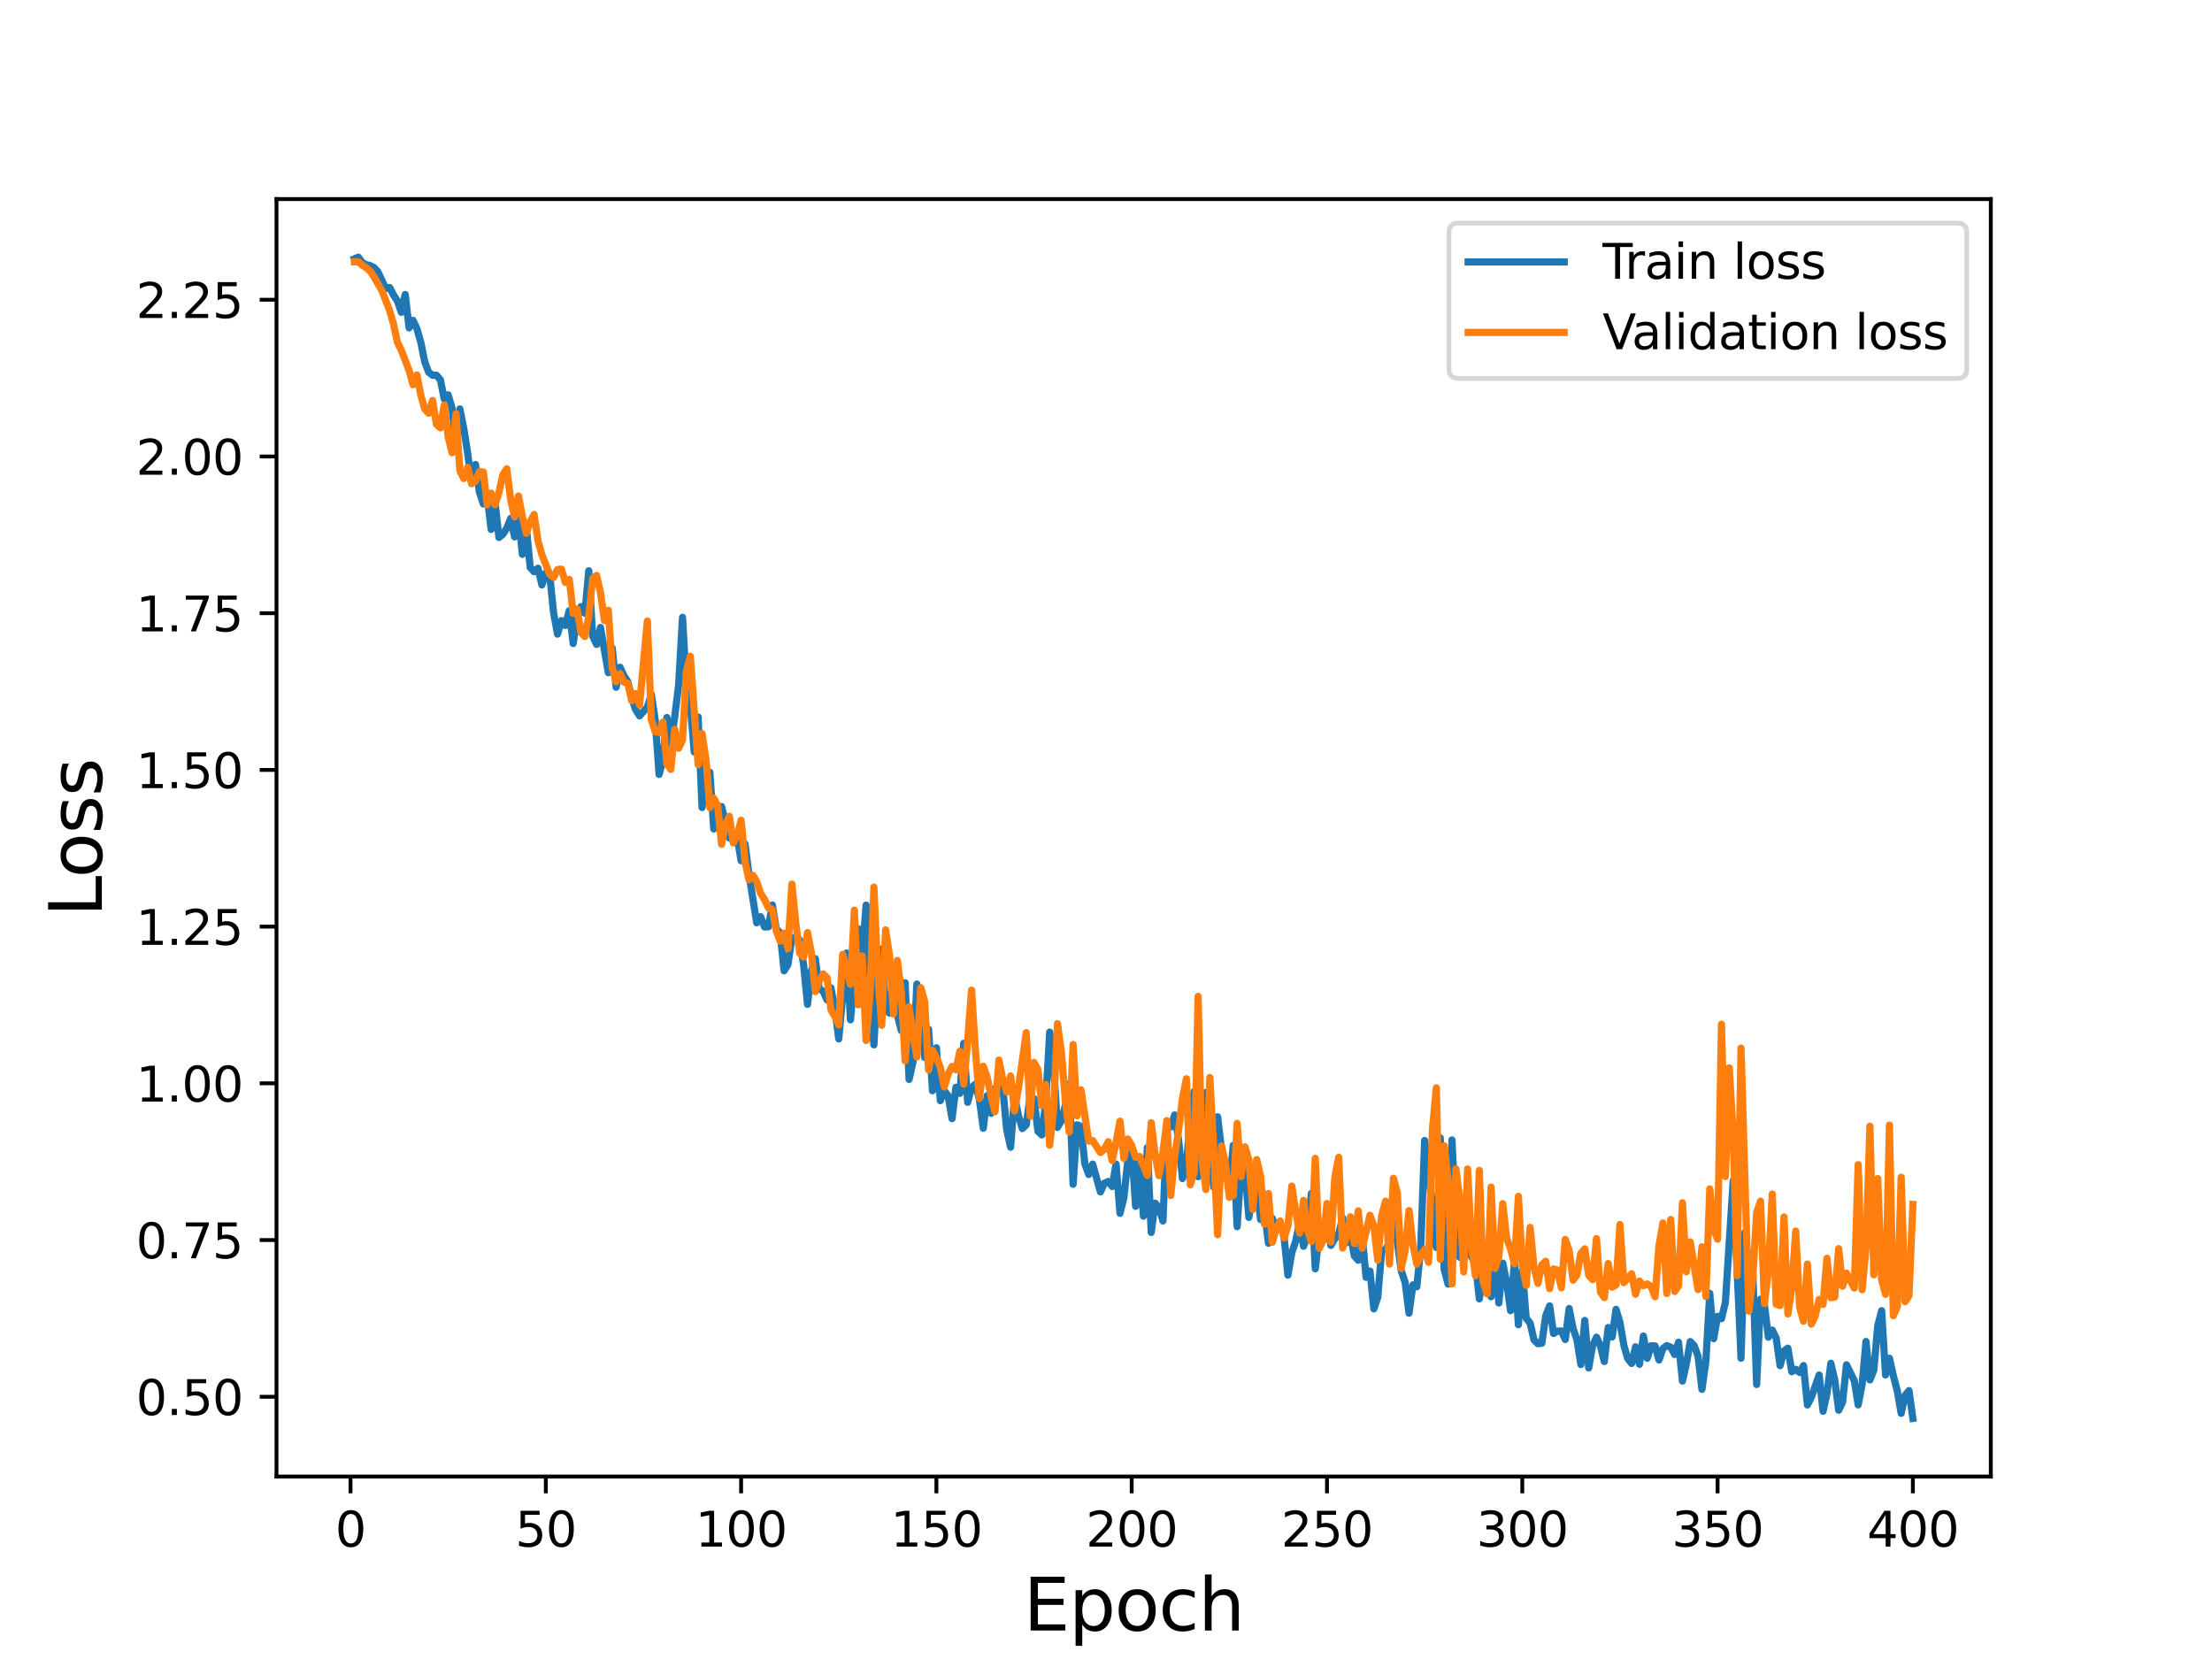 <?xml version="1.0" encoding="utf-8" standalone="no"?>
<!DOCTYPE svg PUBLIC "-//W3C//DTD SVG 1.1//EN"
  "http://www.w3.org/Graphics/SVG/1.1/DTD/svg11.dtd">
<svg height="345.6pt" version="1.1" viewBox="0 0 460.8 345.6" width="460.8pt" xmlns="http://www.w3.org/2000/svg" xmlns:xlink="http://www.w3.org/1999/xlink">
 <defs>
  <style type="text/css">*{stroke-linecap:butt;stroke-linejoin:round;}</style>
 </defs>
 <g id="figure_1">
  <g id="patch_1">
   <path d="M 0 345.6 
L 460.8 345.6 
L 460.8 0 
L 0 0 
z
" style="fill:#ffffff;"/>
  </g>
  <g id="axes_1">
   <g id="patch_2">
    <path d="M 57.6 307.584 
L 414.72 307.584 
L 414.72 41.472 
L 57.6 41.472 
z
" style="fill:#ffffff;"/>
   </g>
   <g id="matplotlib.axis_1">
    <g id="xtick_1">
     <g id="line2d_1">
      <defs>
       <path d="M 0 0 
L 0 3.5 
" id="m0e6ebcd48a" style="stroke:#000000;stroke-width:0.8;"/>
      </defs>
      <g>
       <use style="stroke:#000000;stroke-width:0.8;" x="73.019" xlink:href="#m0e6ebcd48a" y="307.584"/>
      </g>
     </g>
     <g id="text_1">
      <!-- 0 -->
      <g transform="translate(69.838 322.182)scale(0.1 -0.1)">
       <defs>
        <path d="M 2034 4250 
Q 1547 4250 1301 3770 
Q 1056 3291 1056 2328 
Q 1056 1369 1301 889 
Q 1547 409 2034 409 
Q 2525 409 2770 889 
Q 3016 1369 3016 2328 
Q 3016 3291 2770 3770 
Q 2525 4250 2034 4250 
z
M 2034 4750 
Q 2819 4750 3233 4129 
Q 3647 3509 3647 2328 
Q 3647 1150 3233 529 
Q 2819 -91 2034 -91 
Q 1250 -91 836 529 
Q 422 1150 422 2328 
Q 422 3509 836 4129 
Q 1250 4750 2034 4750 
z
" id="DejaVuSans-30" transform="scale(0.016)"/>
       </defs>
       <use xlink:href="#DejaVuSans-30"/>
      </g>
     </g>
    </g>
    <g id="xtick_2">
     <g id="line2d_2">
      <g>
       <use style="stroke:#000000;stroke-width:0.8;" x="113.703" xlink:href="#m0e6ebcd48a" y="307.584"/>
      </g>
     </g>
     <g id="text_2">
      <!-- 50 -->
      <g transform="translate(107.34 322.182)scale(0.1 -0.1)">
       <defs>
        <path d="M 691 4666 
L 3169 4666 
L 3169 4134 
L 1269 4134 
L 1269 2991 
Q 1406 3038 1543 3061 
Q 1681 3084 1819 3084 
Q 2600 3084 3056 2656 
Q 3513 2228 3513 1497 
Q 3513 744 3044 326 
Q 2575 -91 1722 -91 
Q 1428 -91 1123 -41 
Q 819 9 494 109 
L 494 744 
Q 775 591 1075 516 
Q 1375 441 1709 441 
Q 2250 441 2565 725 
Q 2881 1009 2881 1497 
Q 2881 1984 2565 2268 
Q 2250 2553 1709 2553 
Q 1456 2553 1204 2497 
Q 953 2441 691 2322 
L 691 4666 
z
" id="DejaVuSans-35" transform="scale(0.016)"/>
       </defs>
       <use xlink:href="#DejaVuSans-35"/>
       <use x="63.623" xlink:href="#DejaVuSans-30"/>
      </g>
     </g>
    </g>
    <g id="xtick_3">
     <g id="line2d_3">
      <g>
       <use style="stroke:#000000;stroke-width:0.8;" x="154.386" xlink:href="#m0e6ebcd48a" y="307.584"/>
      </g>
     </g>
     <g id="text_3">
      <!-- 100 -->
      <g transform="translate(144.842 322.182)scale(0.1 -0.1)">
       <defs>
        <path d="M 794 531 
L 1825 531 
L 1825 4091 
L 703 3866 
L 703 4441 
L 1819 4666 
L 2450 4666 
L 2450 531 
L 3481 531 
L 3481 0 
L 794 0 
L 794 531 
z
" id="DejaVuSans-31" transform="scale(0.016)"/>
       </defs>
       <use xlink:href="#DejaVuSans-31"/>
       <use x="63.623" xlink:href="#DejaVuSans-30"/>
       <use x="127.246" xlink:href="#DejaVuSans-30"/>
      </g>
     </g>
    </g>
    <g id="xtick_4">
     <g id="line2d_4">
      <g>
       <use style="stroke:#000000;stroke-width:0.8;" x="195.07" xlink:href="#m0e6ebcd48a" y="307.584"/>
      </g>
     </g>
     <g id="text_4">
      <!-- 150 -->
      <g transform="translate(185.526 322.182)scale(0.1 -0.1)">
       <use xlink:href="#DejaVuSans-31"/>
       <use x="63.623" xlink:href="#DejaVuSans-35"/>
       <use x="127.246" xlink:href="#DejaVuSans-30"/>
      </g>
     </g>
    </g>
    <g id="xtick_5">
     <g id="line2d_5">
      <g>
       <use style="stroke:#000000;stroke-width:0.8;" x="235.753" xlink:href="#m0e6ebcd48a" y="307.584"/>
      </g>
     </g>
     <g id="text_5">
      <!-- 200 -->
      <g transform="translate(226.209 322.182)scale(0.1 -0.1)">
       <defs>
        <path d="M 1228 531 
L 3431 531 
L 3431 0 
L 469 0 
L 469 531 
Q 828 903 1448 1529 
Q 2069 2156 2228 2338 
Q 2531 2678 2651 2914 
Q 2772 3150 2772 3378 
Q 2772 3750 2511 3984 
Q 2250 4219 1831 4219 
Q 1534 4219 1204 4116 
Q 875 4013 500 3803 
L 500 4441 
Q 881 4594 1212 4672 
Q 1544 4750 1819 4750 
Q 2544 4750 2975 4387 
Q 3406 4025 3406 3419 
Q 3406 3131 3298 2873 
Q 3191 2616 2906 2266 
Q 2828 2175 2409 1742 
Q 1991 1309 1228 531 
z
" id="DejaVuSans-32" transform="scale(0.016)"/>
       </defs>
       <use xlink:href="#DejaVuSans-32"/>
       <use x="63.623" xlink:href="#DejaVuSans-30"/>
       <use x="127.246" xlink:href="#DejaVuSans-30"/>
      </g>
     </g>
    </g>
    <g id="xtick_6">
     <g id="line2d_6">
      <g>
       <use style="stroke:#000000;stroke-width:0.8;" x="276.437" xlink:href="#m0e6ebcd48a" y="307.584"/>
      </g>
     </g>
     <g id="text_6">
      <!-- 250 -->
      <g transform="translate(266.893 322.182)scale(0.1 -0.1)">
       <use xlink:href="#DejaVuSans-32"/>
       <use x="63.623" xlink:href="#DejaVuSans-35"/>
       <use x="127.246" xlink:href="#DejaVuSans-30"/>
      </g>
     </g>
    </g>
    <g id="xtick_7">
     <g id="line2d_7">
      <g>
       <use style="stroke:#000000;stroke-width:0.8;" x="317.12" xlink:href="#m0e6ebcd48a" y="307.584"/>
      </g>
     </g>
     <g id="text_7">
      <!-- 300 -->
      <g transform="translate(307.576 322.182)scale(0.1 -0.1)">
       <defs>
        <path d="M 2597 2516 
Q 3050 2419 3304 2112 
Q 3559 1806 3559 1356 
Q 3559 666 3084 287 
Q 2609 -91 1734 -91 
Q 1441 -91 1130 -33 
Q 819 25 488 141 
L 488 750 
Q 750 597 1062 519 
Q 1375 441 1716 441 
Q 2309 441 2620 675 
Q 2931 909 2931 1356 
Q 2931 1769 2642 2001 
Q 2353 2234 1838 2234 
L 1294 2234 
L 1294 2753 
L 1863 2753 
Q 2328 2753 2575 2939 
Q 2822 3125 2822 3475 
Q 2822 3834 2567 4026 
Q 2313 4219 1838 4219 
Q 1578 4219 1281 4162 
Q 984 4106 628 3988 
L 628 4550 
Q 988 4650 1302 4700 
Q 1616 4750 1894 4750 
Q 2613 4750 3031 4423 
Q 3450 4097 3450 3541 
Q 3450 3153 3228 2886 
Q 3006 2619 2597 2516 
z
" id="DejaVuSans-33" transform="scale(0.016)"/>
       </defs>
       <use xlink:href="#DejaVuSans-33"/>
       <use x="63.623" xlink:href="#DejaVuSans-30"/>
       <use x="127.246" xlink:href="#DejaVuSans-30"/>
      </g>
     </g>
    </g>
    <g id="xtick_8">
     <g id="line2d_8">
      <g>
       <use style="stroke:#000000;stroke-width:0.8;" x="357.804" xlink:href="#m0e6ebcd48a" y="307.584"/>
      </g>
     </g>
     <g id="text_8">
      <!-- 350 -->
      <g transform="translate(348.26 322.182)scale(0.1 -0.1)">
       <use xlink:href="#DejaVuSans-33"/>
       <use x="63.623" xlink:href="#DejaVuSans-35"/>
       <use x="127.246" xlink:href="#DejaVuSans-30"/>
      </g>
     </g>
    </g>
    <g id="xtick_9">
     <g id="line2d_9">
      <g>
       <use style="stroke:#000000;stroke-width:0.8;" x="398.487" xlink:href="#m0e6ebcd48a" y="307.584"/>
      </g>
     </g>
     <g id="text_9">
      <!-- 400 -->
      <g transform="translate(388.944 322.182)scale(0.1 -0.1)">
       <defs>
        <path d="M 2419 4116 
L 825 1625 
L 2419 1625 
L 2419 4116 
z
M 2253 4666 
L 3047 4666 
L 3047 1625 
L 3713 1625 
L 3713 1100 
L 3047 1100 
L 3047 0 
L 2419 0 
L 2419 1100 
L 313 1100 
L 313 1709 
L 2253 4666 
z
" id="DejaVuSans-34" transform="scale(0.016)"/>
       </defs>
       <use xlink:href="#DejaVuSans-34"/>
       <use x="63.623" xlink:href="#DejaVuSans-30"/>
       <use x="127.246" xlink:href="#DejaVuSans-30"/>
      </g>
     </g>
    </g>
    <g id="text_10">
     <!-- Epoch -->
     <g transform="translate(213.194 339.66)scale(0.15 -0.15)">
      <defs>
       <path d="M 628 4666 
L 3578 4666 
L 3578 4134 
L 1259 4134 
L 1259 2753 
L 3481 2753 
L 3481 2222 
L 1259 2222 
L 1259 531 
L 3634 531 
L 3634 0 
L 628 0 
L 628 4666 
z
" id="DejaVuSans-45" transform="scale(0.016)"/>
       <path d="M 1159 525 
L 1159 -1331 
L 581 -1331 
L 581 3500 
L 1159 3500 
L 1159 2969 
Q 1341 3281 1617 3432 
Q 1894 3584 2278 3584 
Q 2916 3584 3314 3078 
Q 3713 2572 3713 1747 
Q 3713 922 3314 415 
Q 2916 -91 2278 -91 
Q 1894 -91 1617 61 
Q 1341 213 1159 525 
z
M 3116 1747 
Q 3116 2381 2855 2742 
Q 2594 3103 2138 3103 
Q 1681 3103 1420 2742 
Q 1159 2381 1159 1747 
Q 1159 1113 1420 752 
Q 1681 391 2138 391 
Q 2594 391 2855 752 
Q 3116 1113 3116 1747 
z
" id="DejaVuSans-70" transform="scale(0.016)"/>
       <path d="M 1959 3097 
Q 1497 3097 1228 2736 
Q 959 2375 959 1747 
Q 959 1119 1226 758 
Q 1494 397 1959 397 
Q 2419 397 2687 759 
Q 2956 1122 2956 1747 
Q 2956 2369 2687 2733 
Q 2419 3097 1959 3097 
z
M 1959 3584 
Q 2709 3584 3137 3096 
Q 3566 2609 3566 1747 
Q 3566 888 3137 398 
Q 2709 -91 1959 -91 
Q 1206 -91 779 398 
Q 353 888 353 1747 
Q 353 2609 779 3096 
Q 1206 3584 1959 3584 
z
" id="DejaVuSans-6f" transform="scale(0.016)"/>
       <path d="M 3122 3366 
L 3122 2828 
Q 2878 2963 2633 3030 
Q 2388 3097 2138 3097 
Q 1578 3097 1268 2742 
Q 959 2388 959 1747 
Q 959 1106 1268 751 
Q 1578 397 2138 397 
Q 2388 397 2633 464 
Q 2878 531 3122 666 
L 3122 134 
Q 2881 22 2623 -34 
Q 2366 -91 2075 -91 
Q 1284 -91 818 406 
Q 353 903 353 1747 
Q 353 2603 823 3093 
Q 1294 3584 2113 3584 
Q 2378 3584 2631 3529 
Q 2884 3475 3122 3366 
z
" id="DejaVuSans-63" transform="scale(0.016)"/>
       <path d="M 3513 2113 
L 3513 0 
L 2938 0 
L 2938 2094 
Q 2938 2591 2744 2837 
Q 2550 3084 2163 3084 
Q 1697 3084 1428 2787 
Q 1159 2491 1159 1978 
L 1159 0 
L 581 0 
L 581 4863 
L 1159 4863 
L 1159 2956 
Q 1366 3272 1645 3428 
Q 1925 3584 2291 3584 
Q 2894 3584 3203 3211 
Q 3513 2838 3513 2113 
z
" id="DejaVuSans-68" transform="scale(0.016)"/>
      </defs>
      <use xlink:href="#DejaVuSans-45"/>
      <use x="63.184" xlink:href="#DejaVuSans-70"/>
      <use x="126.66" xlink:href="#DejaVuSans-6f"/>
      <use x="187.842" xlink:href="#DejaVuSans-63"/>
      <use x="242.822" xlink:href="#DejaVuSans-68"/>
     </g>
    </g>
   </g>
   <g id="matplotlib.axis_2">
    <g id="ytick_1">
     <g id="line2d_10">
      <defs>
       <path d="M 0 0 
L -3.5 0 
" id="mbc631a38c4" style="stroke:#000000;stroke-width:0.8;"/>
      </defs>
      <g>
       <use style="stroke:#000000;stroke-width:0.8;" x="57.6" xlink:href="#mbc631a38c4" y="290.972"/>
      </g>
     </g>
     <g id="text_11">
      <!-- 0.50 -->
      <g transform="translate(28.334 294.771)scale(0.1 -0.1)">
       <defs>
        <path d="M 684 794 
L 1344 794 
L 1344 0 
L 684 0 
L 684 794 
z
" id="DejaVuSans-2e" transform="scale(0.016)"/>
       </defs>
       <use xlink:href="#DejaVuSans-30"/>
       <use x="63.623" xlink:href="#DejaVuSans-2e"/>
       <use x="95.41" xlink:href="#DejaVuSans-35"/>
       <use x="159.033" xlink:href="#DejaVuSans-30"/>
      </g>
     </g>
    </g>
    <g id="ytick_2">
     <g id="line2d_11">
      <g>
       <use style="stroke:#000000;stroke-width:0.8;" x="57.6" xlink:href="#mbc631a38c4" y="258.325"/>
      </g>
     </g>
     <g id="text_12">
      <!-- 0.75 -->
      <g transform="translate(28.334 262.124)scale(0.1 -0.1)">
       <defs>
        <path d="M 525 4666 
L 3525 4666 
L 3525 4397 
L 1831 0 
L 1172 0 
L 2766 4134 
L 525 4134 
L 525 4666 
z
" id="DejaVuSans-37" transform="scale(0.016)"/>
       </defs>
       <use xlink:href="#DejaVuSans-30"/>
       <use x="63.623" xlink:href="#DejaVuSans-2e"/>
       <use x="95.41" xlink:href="#DejaVuSans-37"/>
       <use x="159.033" xlink:href="#DejaVuSans-35"/>
      </g>
     </g>
    </g>
    <g id="ytick_3">
     <g id="line2d_12">
      <g>
       <use style="stroke:#000000;stroke-width:0.8;" x="57.6" xlink:href="#mbc631a38c4" y="225.678"/>
      </g>
     </g>
     <g id="text_13">
      <!-- 1.00 -->
      <g transform="translate(28.334 229.477)scale(0.1 -0.1)">
       <use xlink:href="#DejaVuSans-31"/>
       <use x="63.623" xlink:href="#DejaVuSans-2e"/>
       <use x="95.41" xlink:href="#DejaVuSans-30"/>
       <use x="159.033" xlink:href="#DejaVuSans-30"/>
      </g>
     </g>
    </g>
    <g id="ytick_4">
     <g id="line2d_13">
      <g>
       <use style="stroke:#000000;stroke-width:0.8;" x="57.6" xlink:href="#mbc631a38c4" y="193.031"/>
      </g>
     </g>
     <g id="text_14">
      <!-- 1.25 -->
      <g transform="translate(28.334 196.83)scale(0.1 -0.1)">
       <use xlink:href="#DejaVuSans-31"/>
       <use x="63.623" xlink:href="#DejaVuSans-2e"/>
       <use x="95.41" xlink:href="#DejaVuSans-32"/>
       <use x="159.033" xlink:href="#DejaVuSans-35"/>
      </g>
     </g>
    </g>
    <g id="ytick_5">
     <g id="line2d_14">
      <g>
       <use style="stroke:#000000;stroke-width:0.8;" x="57.6" xlink:href="#mbc631a38c4" y="160.384"/>
      </g>
     </g>
     <g id="text_15">
      <!-- 1.50 -->
      <g transform="translate(28.334 164.183)scale(0.1 -0.1)">
       <use xlink:href="#DejaVuSans-31"/>
       <use x="63.623" xlink:href="#DejaVuSans-2e"/>
       <use x="95.41" xlink:href="#DejaVuSans-35"/>
       <use x="159.033" xlink:href="#DejaVuSans-30"/>
      </g>
     </g>
    </g>
    <g id="ytick_6">
     <g id="line2d_15">
      <g>
       <use style="stroke:#000000;stroke-width:0.8;" x="57.6" xlink:href="#mbc631a38c4" y="127.737"/>
      </g>
     </g>
     <g id="text_16">
      <!-- 1.75 -->
      <g transform="translate(28.334 131.536)scale(0.1 -0.1)">
       <use xlink:href="#DejaVuSans-31"/>
       <use x="63.623" xlink:href="#DejaVuSans-2e"/>
       <use x="95.41" xlink:href="#DejaVuSans-37"/>
       <use x="159.033" xlink:href="#DejaVuSans-35"/>
      </g>
     </g>
    </g>
    <g id="ytick_7">
     <g id="line2d_16">
      <g>
       <use style="stroke:#000000;stroke-width:0.8;" x="57.6" xlink:href="#mbc631a38c4" y="95.09"/>
      </g>
     </g>
     <g id="text_17">
      <!-- 2.00 -->
      <g transform="translate(28.334 98.889)scale(0.1 -0.1)">
       <use xlink:href="#DejaVuSans-32"/>
       <use x="63.623" xlink:href="#DejaVuSans-2e"/>
       <use x="95.41" xlink:href="#DejaVuSans-30"/>
       <use x="159.033" xlink:href="#DejaVuSans-30"/>
      </g>
     </g>
    </g>
    <g id="ytick_8">
     <g id="line2d_17">
      <g>
       <use style="stroke:#000000;stroke-width:0.8;" x="57.6" xlink:href="#mbc631a38c4" y="62.442"/>
      </g>
     </g>
     <g id="text_18">
      <!-- 2.25 -->
      <g transform="translate(28.334 66.242)scale(0.1 -0.1)">
       <use xlink:href="#DejaVuSans-32"/>
       <use x="63.623" xlink:href="#DejaVuSans-2e"/>
       <use x="95.41" xlink:href="#DejaVuSans-32"/>
       <use x="159.033" xlink:href="#DejaVuSans-35"/>
      </g>
     </g>
    </g>
    <g id="text_19">
     <!-- Loss -->
     <g transform="translate(21.215 190.979)rotate(-90)scale(0.15 -0.15)">
      <defs>
       <path d="M 628 4666 
L 1259 4666 
L 1259 531 
L 3531 531 
L 3531 0 
L 628 0 
L 628 4666 
z
" id="DejaVuSans-4c" transform="scale(0.016)"/>
       <path d="M 2834 3397 
L 2834 2853 
Q 2591 2978 2328 3040 
Q 2066 3103 1784 3103 
Q 1356 3103 1142 2972 
Q 928 2841 928 2578 
Q 928 2378 1081 2264 
Q 1234 2150 1697 2047 
L 1894 2003 
Q 2506 1872 2764 1633 
Q 3022 1394 3022 966 
Q 3022 478 2636 193 
Q 2250 -91 1575 -91 
Q 1294 -91 989 -36 
Q 684 19 347 128 
L 347 722 
Q 666 556 975 473 
Q 1284 391 1588 391 
Q 1994 391 2212 530 
Q 2431 669 2431 922 
Q 2431 1156 2273 1281 
Q 2116 1406 1581 1522 
L 1381 1569 
Q 847 1681 609 1914 
Q 372 2147 372 2553 
Q 372 3047 722 3315 
Q 1072 3584 1716 3584 
Q 2034 3584 2315 3537 
Q 2597 3491 2834 3397 
z
" id="DejaVuSans-73" transform="scale(0.016)"/>
      </defs>
      <use xlink:href="#DejaVuSans-4c"/>
      <use x="53.963" xlink:href="#DejaVuSans-6f"/>
      <use x="115.145" xlink:href="#DejaVuSans-73"/>
      <use x="167.244" xlink:href="#DejaVuSans-73"/>
     </g>
    </g>
   </g>
   <g id="line2d_18">
    <path clip-path="url(#pd1e90eefee)" d="M 73.833 53.924 
L 74.646 53.568 
L 75.46 54.672 
L 76.274 55.132 
L 77.087 55.327 
L 77.901 55.733 
L 78.715 56.593 
L 80.342 60.108 
L 81.156 59.89 
L 81.969 61.442 
L 82.783 62.677 
L 83.597 65.058 
L 84.41 61.348 
L 85.224 68.301 
L 86.038 66.731 
L 86.851 68.479 
L 87.665 71.329 
L 88.479 75.383 
L 89.292 77.524 
L 90.106 78.176 
L 90.92 78.163 
L 91.733 79.114 
L 92.547 83.113 
L 93.361 82.254 
L 94.174 85.054 
L 94.988 92.199 
L 95.802 85.179 
L 96.616 89.307 
L 97.429 94.458 
L 98.243 100.694 
L 99.057 96.768 
L 99.87 102.496 
L 100.684 104.983 
L 101.498 103.372 
L 102.311 110.28 
L 103.125 104.616 
L 103.939 111.958 
L 104.752 111.311 
L 105.566 110.03 
L 106.38 107.998 
L 107.193 111.844 
L 108.007 107.596 
L 108.821 115.474 
L 109.634 109.762 
L 110.448 118.214 
L 111.262 119.09 
L 112.075 118.37 
L 112.889 121.852 
L 113.703 119.341 
L 114.516 119.801 
L 115.33 127.727 
L 116.144 132.095 
L 116.957 129.291 
L 117.771 130.295 
L 118.585 127.225 
L 119.398 134.053 
L 120.212 128.701 
L 121.026 126.37 
L 121.839 127.749 
L 122.653 118.91 
L 123.467 132.529 
L 124.28 134.245 
L 125.094 130.715 
L 126.721 140.136 
L 127.535 135.011 
L 128.349 143.165 
L 129.162 138.994 
L 129.976 140.778 
L 130.79 142.032 
L 131.603 145.379 
L 132.417 147.844 
L 133.231 149.122 
L 134.858 147.309 
L 135.672 144.638 
L 136.485 149.895 
L 137.299 161.332 
L 138.113 158.395 
L 138.926 149.48 
L 139.74 155.033 
L 140.554 149.327 
L 141.367 142.76 
L 142.181 128.599 
L 142.995 142.869 
L 143.808 146.85 
L 144.622 156.655 
L 145.436 149.369 
L 146.249 168.227 
L 147.063 160.627 
L 147.877 160.899 
L 148.69 172.698 
L 149.504 169.395 
L 150.318 168.016 
L 151.945 174.586 
L 152.759 173.766 
L 153.572 174.43 
L 154.386 179.311 
L 155.2 175.812 
L 156.013 182.092 
L 157.641 192.235 
L 158.454 190.96 
L 159.268 193.105 
L 160.082 193.067 
L 160.895 188.52 
L 161.709 193.489 
L 162.523 194.3 
L 163.336 202.234 
L 164.15 200.922 
L 164.964 195.337 
L 165.777 195.285 
L 166.591 195.831 
L 167.405 201.01 
L 168.219 209.224 
L 169.032 202.225 
L 169.846 199.703 
L 170.66 205.974 
L 171.473 206.491 
L 172.287 208.304 
L 173.101 205.771 
L 173.914 210.157 
L 174.728 216.428 
L 176.355 198.53 
L 177.169 212.447 
L 177.983 203.624 
L 178.796 193.485 
L 179.61 198.992 
L 180.424 188.56 
L 181.237 207.766 
L 182.051 217.661 
L 182.865 202.339 
L 183.678 197.665 
L 184.492 210.347 
L 185.306 211.04 
L 186.119 202.958 
L 186.933 211.369 
L 187.747 214.672 
L 188.56 204.73 
L 189.374 224.858 
L 190.188 221.268 
L 191.001 205.003 
L 191.815 211.703 
L 192.629 220.284 
L 193.442 214.435 
L 194.256 227.225 
L 195.07 218.274 
L 195.883 229.283 
L 196.697 227.196 
L 197.511 228.293 
L 198.324 233.035 
L 199.138 226.501 
L 199.952 227.764 
L 200.765 217.336 
L 201.579 229.634 
L 202.393 226.589 
L 203.206 225.827 
L 204.02 229.033 
L 204.834 235.037 
L 205.647 228.243 
L 206.461 231.922 
L 207.275 226.721 
L 208.088 227.082 
L 208.902 226.644 
L 209.716 235.409 
L 210.529 238.982 
L 211.343 228.39 
L 212.157 232.39 
L 212.97 235.106 
L 213.784 234.334 
L 214.598 228.386 
L 215.411 228.863 
L 216.225 235.665 
L 217.039 236.428 
L 217.852 229.469 
L 218.666 215.009 
L 219.48 221.752 
L 220.293 234.853 
L 221.107 233.445 
L 221.921 230.317 
L 222.734 225.725 
L 223.548 246.711 
L 224.362 234.306 
L 225.175 234.619 
L 225.989 242.445 
L 226.803 244.67 
L 227.616 242.507 
L 229.244 248.304 
L 230.057 246.485 
L 230.871 246.121 
L 231.685 247.166 
L 232.498 242.492 
L 233.312 252.761 
L 234.126 249.515 
L 234.939 241.787 
L 235.753 239.3 
L 236.567 251.303 
L 237.381 241.68 
L 238.194 253.354 
L 239.008 239.091 
L 239.822 256.737 
L 240.635 250.641 
L 241.449 251.573 
L 242.263 254.351 
L 243.076 234.844 
L 243.89 234.783 
L 244.704 232.261 
L 245.517 237.453 
L 246.331 245.512 
L 247.145 242.946 
L 247.958 232.616 
L 248.772 227.339 
L 249.586 245.13 
L 250.399 233.799 
L 251.213 227.577 
L 252.027 239.715 
L 252.84 247.297 
L 253.654 232.651 
L 254.468 239.54 
L 255.281 244.275 
L 256.095 247.203 
L 256.909 238.599 
L 257.722 255.529 
L 258.536 242.962 
L 259.35 243.898 
L 260.163 253.599 
L 260.977 248.191 
L 261.791 247 
L 262.604 254.053 
L 263.418 252.339 
L 264.232 258.988 
L 265.045 253.797 
L 265.859 256.094 
L 266.673 254.728 
L 267.486 257.639 
L 268.3 265.645 
L 269.114 260.95 
L 269.927 258.545 
L 270.741 254.584 
L 271.555 259.628 
L 272.368 257.419 
L 273.182 248.632 
L 273.996 264.312 
L 274.809 257.227 
L 275.623 255.445 
L 276.437 254.884 
L 277.25 259.452 
L 278.064 258.043 
L 278.878 257.026 
L 279.691 253.725 
L 280.505 258.882 
L 281.319 257.186 
L 282.132 261.63 
L 282.946 262.531 
L 283.76 257.371 
L 284.573 266.086 
L 285.387 264.78 
L 286.201 272.658 
L 287.014 270.237 
L 287.828 260.535 
L 288.642 260.34 
L 289.455 258.776 
L 290.269 254.583 
L 291.083 258.65 
L 291.896 264.676 
L 292.71 267.128 
L 293.524 273.565 
L 294.337 267.654 
L 295.151 268.042 
L 295.965 259.819 
L 296.778 237.586 
L 297.592 243.079 
L 298.406 253.252 
L 299.219 259.878 
L 300.033 237.029 
L 300.847 264.399 
L 301.66 267.504 
L 302.474 237.471 
L 303.288 254.537 
L 304.101 261.921 
L 304.915 251.887 
L 305.729 257.918 
L 306.543 261.861 
L 307.356 263.067 
L 308.17 270.581 
L 308.984 264.945 
L 310.611 270.129 
L 311.425 261.948 
L 312.238 271.448 
L 313.052 263.132 
L 313.866 267.238 
L 314.679 273.026 
L 315.493 262.733 
L 316.307 275.97 
L 317.12 264.613 
L 317.934 274.624 
L 318.748 275.607 
L 319.561 279.127 
L 320.375 279.923 
L 321.189 279.824 
L 322.002 274.107 
L 322.816 272.04 
L 323.63 277.796 
L 324.443 277.305 
L 325.257 277.262 
L 326.071 279.048 
L 326.884 272.586 
L 327.698 276.739 
L 328.512 279.147 
L 329.325 284.252 
L 330.139 275.076 
L 330.953 284.969 
L 331.766 280.331 
L 332.58 278.566 
L 333.394 280.363 
L 334.207 283.637 
L 335.021 276.538 
L 335.835 278.52 
L 336.648 272.757 
L 337.462 275.497 
L 338.276 280.247 
L 339.089 283.041 
L 339.903 284.033 
L 340.717 280.563 
L 341.53 284.209 
L 342.344 278.316 
L 343.158 282.954 
L 343.971 280.333 
L 344.785 280.388 
L 345.599 283.318 
L 346.412 280.935 
L 347.226 280.308 
L 348.04 280.643 
L 348.853 282.16 
L 349.667 279.611 
L 350.481 287.704 
L 351.294 284.148 
L 352.108 279.475 
L 352.922 280.306 
L 353.735 282.528 
L 354.549 289.417 
L 355.363 283.57 
L 356.176 269.428 
L 356.99 278.866 
L 357.804 274.209 
L 358.617 274.696 
L 359.431 271.305 
L 361.058 245.93 
L 362.686 282.947 
L 363.499 256.727 
L 364.313 263.961 
L 365.127 264.611 
L 365.94 288.412 
L 366.754 270.634 
L 367.568 271.895 
L 368.381 278.555 
L 369.195 277.088 
L 370.009 278.724 
L 370.822 284.494 
L 371.636 281.424 
L 372.45 280.849 
L 373.263 285.752 
L 374.077 285.261 
L 374.891 285.913 
L 375.704 284.479 
L 376.518 292.685 
L 377.332 291.094 
L 378.959 286.432 
L 379.773 293.991 
L 380.587 290.29 
L 381.4 283.99 
L 382.214 287.486 
L 383.028 293.773 
L 383.841 292.106 
L 384.655 284.317 
L 386.282 287.606 
L 387.096 292.66 
L 387.91 288.444 
L 388.723 279.459 
L 389.537 287.469 
L 390.351 285.439 
L 391.164 276.199 
L 391.978 273.035 
L 392.792 286.423 
L 393.605 282.951 
L 394.419 286.599 
L 395.233 289.694 
L 396.046 294.424 
L 396.86 290.698 
L 397.674 289.698 
L 398.487 295.488 
L 398.487 295.488 
" style="fill:none;stroke:#1f77b4;stroke-linecap:square;stroke-width:1.5;"/>
   </g>
   <g id="line2d_19">
    <path clip-path="url(#pd1e90eefee)" d="M 73.833 54.536 
L 74.646 54.55 
L 75.46 55.241 
L 76.274 55.751 
L 77.087 56.471 
L 77.901 57.657 
L 79.528 60.5 
L 81.156 64.653 
L 81.969 67.452 
L 82.783 71.314 
L 83.597 72.954 
L 85.224 77.168 
L 86.038 80.138 
L 86.851 78.113 
L 87.665 82.328 
L 88.479 85.205 
L 89.292 86.075 
L 90.106 83.427 
L 90.92 88.409 
L 91.733 89.126 
L 92.547 84.365 
L 93.361 91.04 
L 94.174 94.313 
L 94.988 86.18 
L 95.802 98.081 
L 96.616 99.695 
L 97.429 97.361 
L 98.243 100.719 
L 99.057 100.234 
L 99.87 98.264 
L 100.684 98.329 
L 101.498 105.174 
L 102.311 102.716 
L 103.125 105.143 
L 103.939 102.586 
L 104.752 98.904 
L 105.566 97.66 
L 106.38 104.044 
L 107.193 107.66 
L 108.007 103.324 
L 108.821 107.617 
L 109.634 111.09 
L 110.448 108.639 
L 111.262 107.182 
L 112.075 112.704 
L 112.889 115.564 
L 114.516 119.645 
L 115.33 120.289 
L 116.144 118.655 
L 116.957 118.558 
L 117.771 121.321 
L 118.585 120.689 
L 119.398 127.758 
L 120.212 126.867 
L 121.026 131.737 
L 121.839 132.604 
L 122.653 128.32 
L 123.467 120.513 
L 124.28 119.872 
L 125.094 123.447 
L 125.908 129.276 
L 126.721 127.142 
L 127.535 139.155 
L 128.349 142.03 
L 129.162 140.327 
L 129.976 142.104 
L 130.79 142.355 
L 131.603 145.989 
L 132.417 144.508 
L 133.231 146.878 
L 134.858 129.359 
L 135.672 149.858 
L 136.485 152.426 
L 137.299 152.55 
L 138.113 150.419 
L 138.926 159.127 
L 139.74 160.271 
L 140.554 151.923 
L 141.367 155.888 
L 142.181 154.181 
L 142.995 139.799 
L 143.808 136.718 
L 145.436 159.307 
L 146.249 152.794 
L 147.063 158.199 
L 147.877 168.252 
L 148.69 166.267 
L 149.504 167.875 
L 150.318 175.871 
L 151.131 171.767 
L 151.945 170.054 
L 152.759 175.593 
L 153.572 174.13 
L 154.386 170.862 
L 155.2 179.404 
L 156.013 183.294 
L 156.827 182.326 
L 157.641 183.647 
L 158.454 186.125 
L 159.268 187.388 
L 160.082 189.141 
L 160.895 189.512 
L 161.709 193.925 
L 162.523 196.074 
L 163.336 194.408 
L 164.15 197.634 
L 164.964 184.161 
L 165.777 192.316 
L 166.591 198.547 
L 167.405 199.368 
L 168.219 194.273 
L 169.032 198.527 
L 169.846 206.569 
L 170.66 204.393 
L 171.473 202.878 
L 172.287 203.681 
L 173.101 210.38 
L 173.914 211.758 
L 174.728 213.536 
L 175.542 198.828 
L 177.169 205.072 
L 177.983 189.602 
L 178.796 209.329 
L 179.61 199.116 
L 180.424 216.75 
L 181.237 207.111 
L 182.051 184.798 
L 182.865 203.032 
L 183.678 213.59 
L 184.492 193.706 
L 185.306 199.031 
L 186.119 211.233 
L 186.933 200.077 
L 187.747 206.641 
L 188.56 221.007 
L 189.374 209.747 
L 190.188 215.473 
L 191.001 220.17 
L 191.815 205.745 
L 192.629 208.617 
L 193.442 222.892 
L 194.256 218.804 
L 195.07 220.336 
L 195.883 222.342 
L 196.697 226.446 
L 197.511 223.735 
L 198.324 222.159 
L 199.138 222.857 
L 199.952 219.01 
L 200.765 225.858 
L 201.579 216.823 
L 202.393 206.267 
L 203.206 218.926 
L 204.02 228.841 
L 204.834 222.118 
L 205.647 224.433 
L 206.461 228.415 
L 207.275 231.578 
L 208.088 220.832 
L 208.902 224.832 
L 209.716 227.484 
L 210.529 224.152 
L 211.343 231.441 
L 212.157 226.716 
L 213.784 215.117 
L 214.598 232.527 
L 215.411 221.322 
L 216.225 222.855 
L 217.039 230.359 
L 217.852 225.971 
L 218.666 238.568 
L 219.48 231.233 
L 220.293 213.248 
L 221.107 219.219 
L 221.921 229.181 
L 222.734 235.848 
L 223.548 217.588 
L 224.362 232.44 
L 225.175 227.016 
L 226.803 237.72 
L 227.616 237.599 
L 229.244 240.101 
L 230.057 239.415 
L 230.871 237.841 
L 231.685 241.77 
L 232.498 237.992 
L 233.312 233.548 
L 234.126 241.312 
L 234.939 237.27 
L 235.753 238.596 
L 236.567 241.091 
L 237.381 240.921 
L 239.008 244.854 
L 239.822 233.89 
L 240.635 240.622 
L 241.449 244.917 
L 242.263 240.064 
L 243.076 233.449 
L 243.89 249.028 
L 244.704 240.846 
L 245.517 235.524 
L 246.331 228.821 
L 247.145 224.731 
L 247.958 246.806 
L 248.772 244.193 
L 249.586 207.563 
L 250.399 241.719 
L 251.213 247.799 
L 252.027 224.466 
L 252.84 239.444 
L 253.654 257.21 
L 254.468 238.732 
L 255.281 242.379 
L 256.095 249.419 
L 256.909 249.011 
L 257.722 234.021 
L 258.536 245.128 
L 259.35 238.903 
L 260.163 241.614 
L 260.977 251.928 
L 261.791 241.563 
L 262.604 245.047 
L 263.418 255.019 
L 264.232 248.616 
L 265.045 258.782 
L 265.859 256.046 
L 266.673 254.351 
L 267.486 257.884 
L 268.3 255.365 
L 269.114 247.082 
L 269.927 252.445 
L 270.741 256.892 
L 271.555 250.062 
L 272.368 256.339 
L 273.182 258.641 
L 273.996 241.301 
L 274.809 260.059 
L 275.623 258.428 
L 276.437 250.72 
L 277.25 258.75 
L 278.064 245.352 
L 278.878 241.094 
L 279.691 259.994 
L 280.505 257.575 
L 281.319 253.472 
L 282.132 259.01 
L 282.946 252.253 
L 283.76 260.02 
L 285.387 253.168 
L 286.201 255.382 
L 287.014 262.509 
L 287.828 253.232 
L 288.642 250.228 
L 289.455 263.329 
L 290.269 245.457 
L 291.083 248.376 
L 291.896 264.249 
L 292.71 260.505 
L 293.524 252.185 
L 294.337 259.25 
L 295.151 263.331 
L 295.965 261.469 
L 296.778 260.307 
L 297.592 262.948 
L 298.406 235.275 
L 299.219 226.62 
L 300.033 262.308 
L 300.847 238.674 
L 301.66 245.717 
L 302.474 267.454 
L 303.288 243.508 
L 304.101 249.898 
L 304.915 264.967 
L 305.729 243.518 
L 306.543 259.579 
L 307.356 265.77 
L 308.17 243.815 
L 308.984 267.036 
L 309.797 269.553 
L 310.611 247.29 
L 311.425 264.239 
L 312.238 261.772 
L 313.052 250.75 
L 313.866 257.982 
L 314.679 260.149 
L 315.493 263.293 
L 316.307 249.225 
L 317.12 263.585 
L 317.934 267.757 
L 318.748 255.686 
L 319.561 263.989 
L 320.375 267.339 
L 321.189 263.503 
L 322.002 262.743 
L 322.816 268.443 
L 323.63 264.344 
L 324.443 264.559 
L 325.257 268.275 
L 326.071 258.198 
L 326.884 260.532 
L 327.698 266.678 
L 328.512 265.557 
L 329.325 261.096 
L 330.139 260.158 
L 330.953 265.649 
L 331.766 266.579 
L 332.58 258.027 
L 333.394 269.13 
L 334.207 270.314 
L 335.021 263.22 
L 335.835 268.144 
L 336.648 267.669 
L 337.462 255.106 
L 338.276 267.196 
L 339.903 265.343 
L 340.717 269.601 
L 341.53 266.862 
L 342.344 267.833 
L 343.158 267.463 
L 343.971 268.017 
L 344.785 270.14 
L 345.599 259.523 
L 346.412 254.759 
L 347.226 269.464 
L 348.04 254.048 
L 348.853 269.044 
L 349.667 267.886 
L 350.481 250.557 
L 351.294 264.935 
L 352.108 258.73 
L 353.735 268.668 
L 354.549 259.73 
L 355.363 270.085 
L 356.176 247.675 
L 356.99 256.025 
L 357.804 258.147 
L 358.617 213.365 
L 359.431 245.087 
L 360.245 222.463 
L 361.058 236.327 
L 361.872 265.733 
L 362.686 218.348 
L 364.313 273.148 
L 365.127 266.357 
L 365.94 252.601 
L 366.754 250.228 
L 367.568 271.57 
L 368.381 264.704 
L 369.195 248.746 
L 370.009 271.681 
L 370.822 271.966 
L 371.636 253.508 
L 372.45 273.718 
L 373.263 268.294 
L 374.077 256.456 
L 374.891 272.316 
L 375.704 275.226 
L 376.518 263.331 
L 377.332 275.838 
L 378.146 274.109 
L 378.959 270.707 
L 379.773 271.724 
L 380.587 262.117 
L 381.4 270.342 
L 382.214 270.19 
L 383.028 260.116 
L 383.841 267.94 
L 384.655 265.208 
L 386.282 268.331 
L 387.096 242.617 
L 387.91 268.681 
L 388.723 259.935 
L 389.537 234.601 
L 390.351 265.567 
L 391.164 245.513 
L 391.978 266.628 
L 392.792 269.621 
L 393.605 234.389 
L 394.419 274.072 
L 395.233 272.208 
L 396.046 245.238 
L 396.86 271.153 
L 397.674 269.941 
L 398.487 250.899 
L 398.487 250.899 
" style="fill:none;stroke:#ff7f0e;stroke-linecap:square;stroke-width:1.5;"/>
   </g>
   <g id="patch_3">
    <path d="M 57.6 307.584 
L 57.6 41.472 
" style="fill:none;stroke:#000000;stroke-linecap:square;stroke-linejoin:miter;stroke-width:0.8;"/>
   </g>
   <g id="patch_4">
    <path d="M 414.72 307.584 
L 414.72 41.472 
" style="fill:none;stroke:#000000;stroke-linecap:square;stroke-linejoin:miter;stroke-width:0.8;"/>
   </g>
   <g id="patch_5">
    <path d="M 57.6 307.584 
L 414.72 307.584 
" style="fill:none;stroke:#000000;stroke-linecap:square;stroke-linejoin:miter;stroke-width:0.8;"/>
   </g>
   <g id="patch_6">
    <path d="M 57.6 41.472 
L 414.72 41.472 
" style="fill:none;stroke:#000000;stroke-linecap:square;stroke-linejoin:miter;stroke-width:0.8;"/>
   </g>
   <g id="legend_1">
    <g id="patch_7">
     <path d="M 303.845 78.828 
L 407.72 78.828 
Q 409.72 78.828 409.72 76.828 
L 409.72 48.472 
Q 409.72 46.472 407.72 46.472 
L 303.845 46.472 
Q 301.845 46.472 301.845 48.472 
L 301.845 76.828 
Q 301.845 78.828 303.845 78.828 
z
" style="fill:#ffffff;opacity:0.8;stroke:#cccccc;stroke-linejoin:miter;"/>
    </g>
    <g id="line2d_20">
     <path d="M 305.845 54.57 
L 325.845 54.57 
" style="fill:none;stroke:#1f77b4;stroke-linecap:square;stroke-width:1.5;"/>
    </g>
    <g id="line2d_21"/>
    <g id="text_20">
     <!-- Train loss -->
     <g transform="translate(333.845 58.07)scale(0.1 -0.1)">
      <defs>
       <path d="M -19 4666 
L 3928 4666 
L 3928 4134 
L 2272 4134 
L 2272 0 
L 1638 0 
L 1638 4134 
L -19 4134 
L -19 4666 
z
" id="DejaVuSans-54" transform="scale(0.016)"/>
       <path d="M 2631 2963 
Q 2534 3019 2420 3045 
Q 2306 3072 2169 3072 
Q 1681 3072 1420 2755 
Q 1159 2438 1159 1844 
L 1159 0 
L 581 0 
L 581 3500 
L 1159 3500 
L 1159 2956 
Q 1341 3275 1631 3429 
Q 1922 3584 2338 3584 
Q 2397 3584 2469 3576 
Q 2541 3569 2628 3553 
L 2631 2963 
z
" id="DejaVuSans-72" transform="scale(0.016)"/>
       <path d="M 2194 1759 
Q 1497 1759 1228 1600 
Q 959 1441 959 1056 
Q 959 750 1161 570 
Q 1363 391 1709 391 
Q 2188 391 2477 730 
Q 2766 1069 2766 1631 
L 2766 1759 
L 2194 1759 
z
M 3341 1997 
L 3341 0 
L 2766 0 
L 2766 531 
Q 2569 213 2275 61 
Q 1981 -91 1556 -91 
Q 1019 -91 701 211 
Q 384 513 384 1019 
Q 384 1609 779 1909 
Q 1175 2209 1959 2209 
L 2766 2209 
L 2766 2266 
Q 2766 2663 2505 2880 
Q 2244 3097 1772 3097 
Q 1472 3097 1187 3025 
Q 903 2953 641 2809 
L 641 3341 
Q 956 3463 1253 3523 
Q 1550 3584 1831 3584 
Q 2591 3584 2966 3190 
Q 3341 2797 3341 1997 
z
" id="DejaVuSans-61" transform="scale(0.016)"/>
       <path d="M 603 3500 
L 1178 3500 
L 1178 0 
L 603 0 
L 603 3500 
z
M 603 4863 
L 1178 4863 
L 1178 4134 
L 603 4134 
L 603 4863 
z
" id="DejaVuSans-69" transform="scale(0.016)"/>
       <path d="M 3513 2113 
L 3513 0 
L 2938 0 
L 2938 2094 
Q 2938 2591 2744 2837 
Q 2550 3084 2163 3084 
Q 1697 3084 1428 2787 
Q 1159 2491 1159 1978 
L 1159 0 
L 581 0 
L 581 3500 
L 1159 3500 
L 1159 2956 
Q 1366 3272 1645 3428 
Q 1925 3584 2291 3584 
Q 2894 3584 3203 3211 
Q 3513 2838 3513 2113 
z
" id="DejaVuSans-6e" transform="scale(0.016)"/>
       <path id="DejaVuSans-20" transform="scale(0.016)"/>
       <path d="M 603 4863 
L 1178 4863 
L 1178 0 
L 603 0 
L 603 4863 
z
" id="DejaVuSans-6c" transform="scale(0.016)"/>
      </defs>
      <use xlink:href="#DejaVuSans-54"/>
      <use x="46.334" xlink:href="#DejaVuSans-72"/>
      <use x="87.447" xlink:href="#DejaVuSans-61"/>
      <use x="148.727" xlink:href="#DejaVuSans-69"/>
      <use x="176.51" xlink:href="#DejaVuSans-6e"/>
      <use x="239.889" xlink:href="#DejaVuSans-20"/>
      <use x="271.676" xlink:href="#DejaVuSans-6c"/>
      <use x="299.459" xlink:href="#DejaVuSans-6f"/>
      <use x="360.641" xlink:href="#DejaVuSans-73"/>
      <use x="412.74" xlink:href="#DejaVuSans-73"/>
     </g>
    </g>
    <g id="line2d_22">
     <path d="M 305.845 69.249 
L 325.845 69.249 
" style="fill:none;stroke:#ff7f0e;stroke-linecap:square;stroke-width:1.5;"/>
    </g>
    <g id="line2d_23"/>
    <g id="text_21">
     <!-- Validation loss -->
     <g transform="translate(333.845 72.749)scale(0.1 -0.1)">
      <defs>
       <path d="M 1831 0 
L 50 4666 
L 709 4666 
L 2188 738 
L 3669 4666 
L 4325 4666 
L 2547 0 
L 1831 0 
z
" id="DejaVuSans-56" transform="scale(0.016)"/>
       <path d="M 2906 2969 
L 2906 4863 
L 3481 4863 
L 3481 0 
L 2906 0 
L 2906 525 
Q 2725 213 2448 61 
Q 2172 -91 1784 -91 
Q 1150 -91 751 415 
Q 353 922 353 1747 
Q 353 2572 751 3078 
Q 1150 3584 1784 3584 
Q 2172 3584 2448 3432 
Q 2725 3281 2906 2969 
z
M 947 1747 
Q 947 1113 1208 752 
Q 1469 391 1925 391 
Q 2381 391 2643 752 
Q 2906 1113 2906 1747 
Q 2906 2381 2643 2742 
Q 2381 3103 1925 3103 
Q 1469 3103 1208 2742 
Q 947 2381 947 1747 
z
" id="DejaVuSans-64" transform="scale(0.016)"/>
       <path d="M 1172 4494 
L 1172 3500 
L 2356 3500 
L 2356 3053 
L 1172 3053 
L 1172 1153 
Q 1172 725 1289 603 
Q 1406 481 1766 481 
L 2356 481 
L 2356 0 
L 1766 0 
Q 1100 0 847 248 
Q 594 497 594 1153 
L 594 3053 
L 172 3053 
L 172 3500 
L 594 3500 
L 594 4494 
L 1172 4494 
z
" id="DejaVuSans-74" transform="scale(0.016)"/>
      </defs>
      <use xlink:href="#DejaVuSans-56"/>
      <use x="60.658" xlink:href="#DejaVuSans-61"/>
      <use x="121.938" xlink:href="#DejaVuSans-6c"/>
      <use x="149.721" xlink:href="#DejaVuSans-69"/>
      <use x="177.504" xlink:href="#DejaVuSans-64"/>
      <use x="240.98" xlink:href="#DejaVuSans-61"/>
      <use x="302.26" xlink:href="#DejaVuSans-74"/>
      <use x="341.469" xlink:href="#DejaVuSans-69"/>
      <use x="369.252" xlink:href="#DejaVuSans-6f"/>
      <use x="430.434" xlink:href="#DejaVuSans-6e"/>
      <use x="493.812" xlink:href="#DejaVuSans-20"/>
      <use x="525.6" xlink:href="#DejaVuSans-6c"/>
      <use x="553.383" xlink:href="#DejaVuSans-6f"/>
      <use x="614.564" xlink:href="#DejaVuSans-73"/>
      <use x="666.664" xlink:href="#DejaVuSans-73"/>
     </g>
    </g>
   </g>
  </g>
 </g>
 <defs>
  <clipPath id="pd1e90eefee">
   <rect height="266.112" width="357.12" x="57.6" y="41.472"/>
  </clipPath>
 </defs>
</svg>
